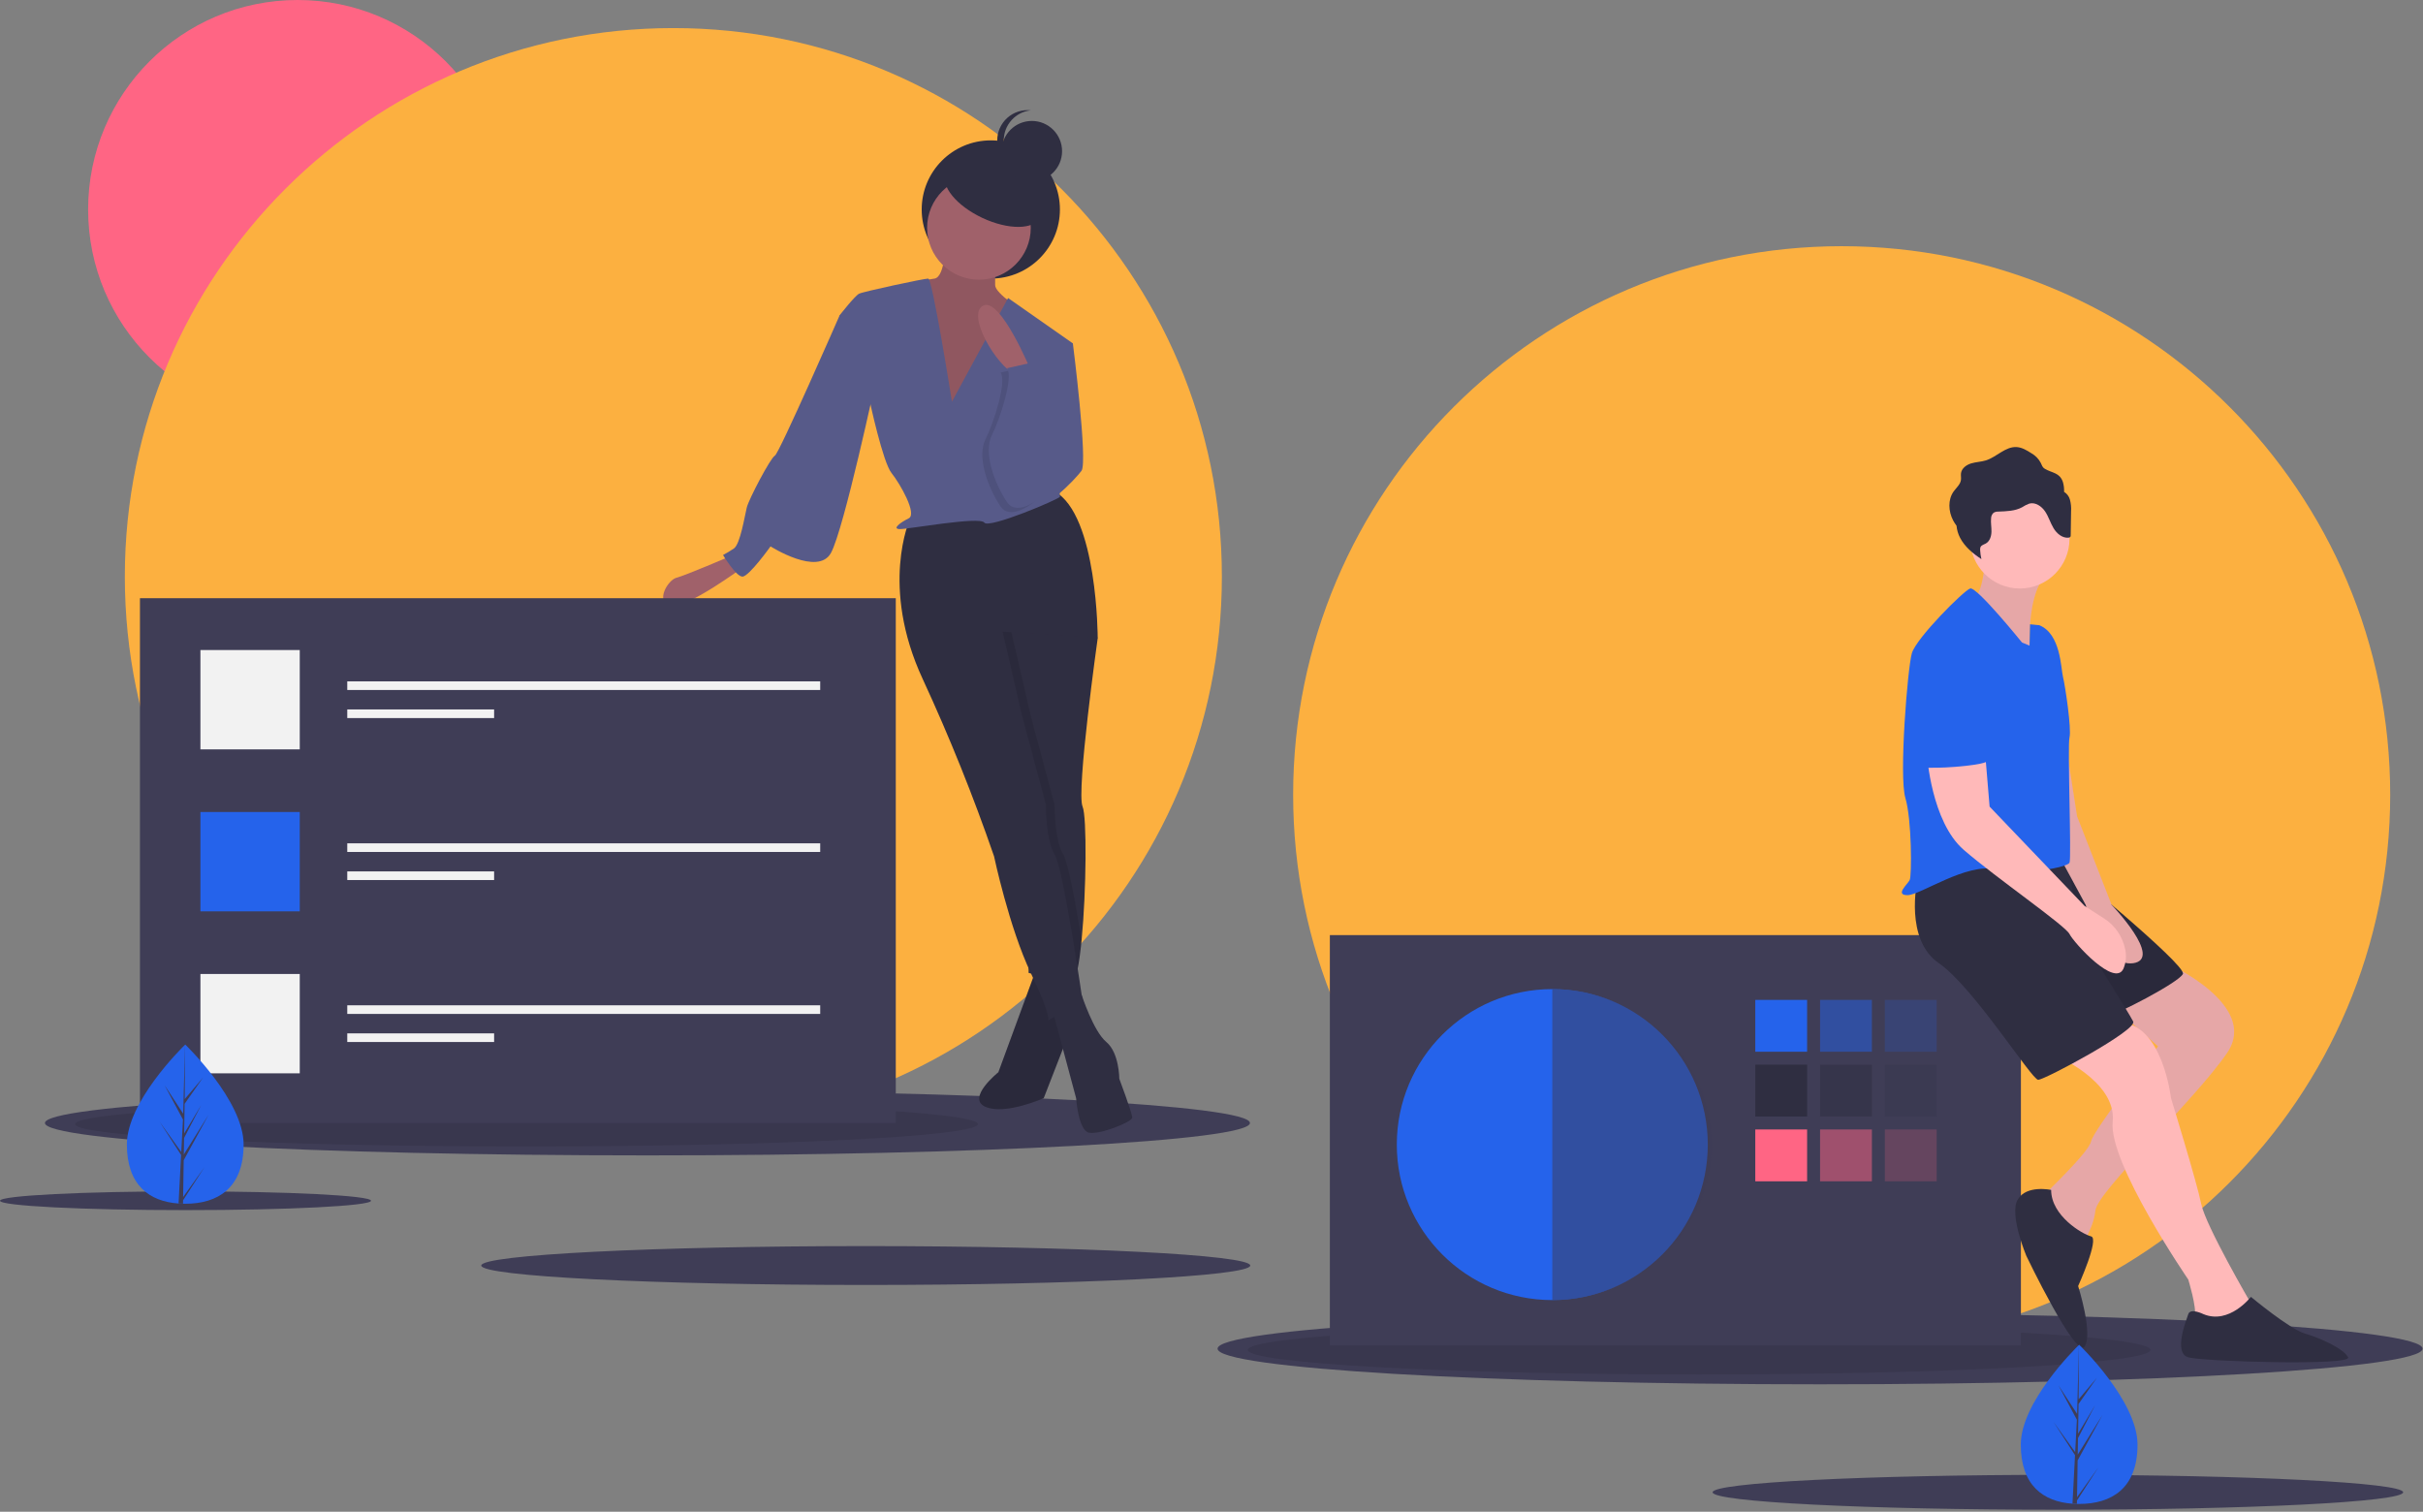 <svg width="1122" height="700" viewBox="0 0 1122 700" fill="none" xmlns="http://www.w3.org/2000/svg">
<rect x="0" y="0" width="1122" height="700" fill="#808080" stroke="none"/>
<g clip-path="url(#clip0)">
<path d="M852.806 621.999C993.086 621.999 1106.81 508.28 1106.81 367.999C1106.81 227.719 993.086 114 852.806 114C712.526 114 598.806 227.719 598.806 367.999C598.806 508.28 712.526 621.999 852.806 621.999Z" fill="#FCB040"/>
<path d="M137.806 194C191.378 194 234.806 150.572 234.806 97C234.806 43.428 191.378 0 137.806 0C84.234 0 40.806 43.428 40.806 97C40.806 150.572 84.234 194 137.806 194Z" fill="#FF6584"/>
<path d="M311.806 520.999C452.086 520.999 565.806 407.28 565.806 266.999C565.806 126.719 452.086 12.999 311.806 12.999C171.526 12.999 57.806 126.719 57.806 266.999C57.806 407.28 171.526 520.999 311.806 520.999Z" fill="#FCB040"/>
<path d="M299.806 535C453.893 535 578.806 528.284 578.806 520C578.806 511.716 453.893 505 299.806 505C145.719 505 20.806 511.716 20.806 520C20.806 528.284 145.719 535 299.806 535Z" fill="#3F3D56"/>
<path opacity="0.1" d="M243.806 530.862C359.233 530.862 452.806 526.23 452.806 520.517C452.806 514.804 359.233 510.172 243.806 510.172C128.378 510.172 34.806 514.804 34.806 520.517C34.806 526.23 128.378 530.862 243.806 530.862Z" fill="black"/>
<path d="M842.806 641C996.893 641 1121.81 633.613 1121.81 624.5C1121.81 615.387 996.893 608 842.806 608C688.719 608 563.806 615.387 563.806 624.5C563.806 633.613 688.719 641 842.806 641Z" fill="#3F3D56"/>
<path opacity="0.1" d="M786.806 636.448C902.233 636.448 995.806 631.353 995.806 625.069C995.806 618.784 902.233 613.689 786.806 613.689C671.378 613.689 577.806 618.784 577.806 625.069C577.806 631.353 671.378 636.448 786.806 636.448Z" fill="black"/>
<path d="M400.903 595C499.234 595 578.946 590.971 578.946 586C578.946 581.029 499.234 577 400.903 577C302.572 577 222.859 581.029 222.859 586C222.859 590.971 302.572 595 400.903 595Z" fill="#3F3D56"/>
<path d="M85.903 560.342C133.346 560.342 171.806 558.398 171.806 556C171.806 553.602 133.346 551.658 85.903 551.658C38.46 551.658 0 553.602 0 556C0 558.398 38.46 560.342 85.903 560.342Z" fill="#3F3D56"/>
<path d="M952.927 699.082C1041.23 699.082 1112.81 695.463 1112.81 691C1112.81 686.536 1041.23 682.918 952.927 682.918C864.628 682.918 793.048 686.536 793.048 691C793.048 695.463 864.628 699.082 952.927 699.082Z" fill="#3F3D56"/>
<path d="M935.806 433H615.806V623H935.806V433Z" fill="#3F3D56"/>
<path d="M718.806 602C758.57 602 790.806 569.765 790.806 530C790.806 490.235 758.57 458 718.806 458C679.041 458 646.806 490.235 646.806 530C646.806 569.765 679.041 602 718.806 602Z" fill="#2563EB"/>
<path d="M836.806 463H812.806V487H836.806V463Z" fill="#2563EB"/>
<path opacity="0.5" d="M866.806 463H842.806V487H866.806V463Z" fill="#2563EB"/>
<path opacity="0.2" d="M896.806 463H872.806V487H896.806V463Z" fill="#2563EB"/>
<path d="M836.806 493H812.806V517H836.806V493Z" fill="#2F2E41"/>
<path opacity="0.5" d="M866.806 493H842.806V517H866.806V493Z" fill="#2F2E41"/>
<path opacity="0.2" d="M896.806 493H872.806V517H896.806V493Z" fill="#2F2E41"/>
<path d="M836.806 523H812.806V547H836.806V523Z" fill="#FF6584"/>
<path opacity="0.5" d="M866.806 523H842.806V547H866.806V523Z" fill="#FF6584"/>
<path opacity="0.2" d="M896.806 523H872.806V547H896.806V523Z" fill="#FF6584"/>
<path opacity="0.5" d="M718.806 458V602C758.57 602 792.806 569.764 792.806 530C792.806 490.236 758.57 458 718.806 458Z" fill="#3F3D56"/>
<path d="M1004.31 446.5C1004.31 446.5 1046.31 465.5 1031.31 487.5C1016.31 509.5 971.306 551.5 970.306 560.5C969.306 569.5 963.306 577.5 963.306 577.5C963.306 577.5 943.306 556.5 945.306 554.5C947.306 552.5 967.306 533.5 968.306 528.5C969.306 523.5 999.306 484.5 999.306 484.5L972.306 460.5L1004.31 446.5Z" fill="#FFB9B9"/>
<path opacity="0.1" d="M1004.31 446.5C1004.31 446.5 1046.31 465.5 1031.31 487.5C1016.31 509.5 971.306 551.5 970.306 560.5C969.306 569.5 963.306 577.5 963.306 577.5C963.306 577.5 943.306 556.5 945.306 554.5C947.306 552.5 967.306 533.5 968.306 528.5C969.306 523.5 999.306 484.5 999.306 484.5L972.306 460.5L1004.31 446.5Z" fill="black"/>
<path d="M951.306 488.5C951.306 488.5 980.306 500.5 978.306 519.5C976.306 538.5 1013.31 592.5 1013.31 592.5C1013.31 592.5 1017.31 605.5 1016.31 609.5C1015.31 613.5 1042.31 612.5 1042.31 612.5V603.5C1042.31 603.5 1021.31 567.5 1019.31 557.5C1017.31 547.5 1005.31 508.5 1005.31 508.5C1005.31 508.5 1001.31 473.5 981.306 473.5C975.484 473.5 969.743 474.855 964.535 477.459C959.328 480.063 954.799 483.843 951.306 488.5V488.5Z" fill="#FFB9B9"/>
<path d="M952.806 398C952.806 398 1012.81 447 1010.81 451C1008.81 455 979.806 470 974.806 471C969.806 472 934.428 398 934.428 398H952.806Z" fill="#2F2E41"/>
<path opacity="0.1" d="M952.806 398C952.806 398 1012.81 447 1010.81 451C1008.81 455 979.806 470 974.806 471C969.806 472 934.428 398 934.428 398H952.806Z" fill="black"/>
<path d="M887.806 408C887.806 408 881.806 435 897.806 446C913.806 457 940.806 500 943.806 500C946.806 500 989.806 477 987.806 473C985.806 469 963.806 434 963.806 434L956.806 397C956.806 397 895.806 395 887.806 408Z" fill="#2F2E41"/>
<path d="M952.806 320L961.806 378L977.806 419C977.806 419 1001.81 444 987.806 446C973.806 448 965.806 419 965.806 419L952.806 395V320Z" fill="#FFB9B9"/>
<path opacity="0.1" d="M952.806 320L961.806 378L977.806 419C977.806 419 1001.81 444 987.806 446C973.806 448 965.806 419 965.806 419L952.806 395V320Z" fill="black"/>
<path d="M919.306 255.5C919.306 255.5 919.306 276.5 912.306 278.5C905.306 280.5 940.306 307.5 940.306 307.5C940.306 307.5 936.306 272.5 950.306 263.5L919.306 255.5Z" fill="#FFB9B9"/>
<path opacity="0.1" d="M919.306 255.5C919.306 255.5 919.306 276.5 912.306 278.5C905.306 280.5 940.306 307.5 940.306 307.5C940.306 307.5 936.306 272.5 950.306 263.5L919.306 255.5Z" fill="black"/>
<path d="M935.306 272.5C948.009 272.5 958.306 262.203 958.306 249.5C958.306 236.797 948.009 226.5 935.306 226.5C922.603 226.5 912.306 236.797 912.306 249.5C912.306 262.203 922.603 272.5 935.306 272.5Z" fill="#FFB9B9"/>
<path d="M936.306 297.5C936.306 297.5 915.306 271.5 912.306 272.5C909.306 273.5 887.306 295.5 885.306 302.5C883.306 309.5 879.306 359.5 882.306 369.5C885.306 379.5 885.306 405.5 884.306 407.5C883.306 409.5 877.306 414.5 883.306 414.5C889.306 414.5 910.306 399.5 924.306 402.5C938.306 405.5 957.306 401.5 958.306 399.5C959.306 397.5 957.306 345.5 958.306 341.5C959.306 337.5 956.306 317.5 955.306 313.5C954.306 309.5 954.306 293.5 944.306 289.5L940.042 289.079L939.803 298.97L936.306 297.5Z" fill="#2563EB"/>
<path d="M892.306 349.5C892.306 349.5 894.306 380.5 909.306 393.5C924.306 406.5 956.306 428.5 958.306 432.5C960.306 436.5 979.306 457.5 983.306 448.5C984.467 445.694 984.747 442.602 984.108 439.633C983.527 436.683 982.349 433.882 980.646 431.403C978.943 428.925 976.751 426.821 974.204 425.22L965.306 419.5L921.306 373.5L919.306 349.5H892.306Z" fill="#FFB9B9"/>
<path d="M949.806 551C949.806 551 938.306 548.5 934.306 555.5C930.306 562.5 938.306 581.5 938.306 581.5C938.306 581.5 961.306 629.5 965.306 623.5C969.306 617.5 962.306 595.5 962.306 595.5C962.306 595.5 972.306 573.5 968.306 572.5C964.306 571.5 949.806 563 949.806 551Z" fill="#2F2E41"/>
<path d="M1020.31 608.5C1020.31 608.5 1014.31 605.5 1013.31 608.5C1012.31 611.5 1006.31 626.5 1013.31 628.5C1020.31 630.5 1089.31 632.5 1087.31 628.5C1085.31 624.5 1074.31 619.5 1067.31 617.5C1060.31 615.5 1042.31 600.5 1042.31 600.5C1042.31 600.5 1032.31 613.5 1020.31 608.5Z" fill="#2F2E41"/>
<path d="M958.475 231.246C958.043 229.795 957.093 228.553 955.804 227.759C955.87 226.204 955.68 224.65 955.24 223.157C953.77 218.813 950.289 219.062 947.004 217.141C945.579 216.308 945.667 215.571 944.925 214.202C943.953 212.408 942.497 210.922 940.723 209.915C938.615 208.572 936.391 207.189 933.898 207.019C928.659 206.662 924.642 211.59 919.635 213.171C917.428 213.868 915.056 213.897 912.838 214.556C910.619 215.215 908.405 216.788 908.075 219.079C907.922 220.137 908.191 221.222 908.036 222.279C907.729 224.38 905.885 225.852 904.651 227.581C901.922 231.403 902.234 236.802 904.416 240.961C904.876 241.822 905.402 242.645 905.99 243.424C906.172 245.389 906.737 247.301 907.652 249.05C909.834 253.208 913.59 256.316 917.513 258.898C917.192 257.519 916.997 256.113 916.931 254.698C916.876 254.227 916.937 253.749 917.11 253.307C917.547 252.394 918.701 252.151 919.582 251.65C921.405 250.614 922.12 248.322 922.172 246.225C922.225 244.129 921.781 242.029 922.001 239.944C922.009 239.464 922.118 238.991 922.32 238.557C922.523 238.122 922.814 237.734 923.176 237.419C923.848 237.035 924.617 236.852 925.391 236.891C929.126 236.738 933.029 236.67 936.324 234.903C937.387 234.197 938.529 233.619 939.728 233.181C942.528 232.451 945.39 234.414 947.004 236.816C948.617 239.218 949.422 242.077 950.911 244.558C952.4 247.04 954.972 249.252 957.851 248.958C958.013 248.959 958.174 248.925 958.322 248.859C958.47 248.793 958.603 248.697 958.711 248.576C958.835 248.353 958.89 248.098 958.869 247.844L959.03 236.839C959.164 234.957 958.976 233.065 958.475 231.246Z" fill="#2F2E41"/>
<path d="M901.306 298.5C901.306 298.5 923.306 308.5 922.306 329.5C921.306 350.5 928.306 352.5 911.306 354.5C894.306 356.5 890.306 354.5 889.306 356.5C888.306 358.5 882.306 310.5 886.306 305.5C890.306 300.5 901.306 298.5 901.306 298.5Z" fill="#2563EB"/>
<path d="M458.806 129C476.479 129 490.806 114.673 490.806 97C490.806 79.327 476.479 65 458.806 65C441.133 65 426.806 79.327 426.806 97C426.806 114.673 441.133 129 458.806 129Z" fill="#2F2E41"/>
<path d="M480.306 447.5L462.306 496.5C462.306 496.5 447.306 508.5 456.306 512.5C465.306 516.5 483.306 508.5 483.306 508.5L497.306 472.5L495.306 447.5H480.306Z" fill="#2F2E41"/>
<path opacity="0.1" d="M480.306 447.5L462.306 496.5C462.306 496.5 447.306 508.5 456.306 512.5C465.306 516.5 483.306 508.5 483.306 508.5L497.306 472.5L495.306 447.5H480.306Z" fill="black"/>
<path d="M481.806 157L496.806 159C496.806 159 503.806 214 500.806 218C497.806 222 482.806 238 476.806 234C470.806 230 481.806 157 481.806 157Z" fill="#575A89"/>
<path d="M338.306 257.5C338.306 257.5 317.306 266.5 313.306 267.5C309.306 268.5 303.306 278.5 310.306 280.5C317.306 282.5 344.306 262.5 344.306 262.5L338.306 257.5Z" fill="#A0616A"/>
<path d="M487.306 467.5L498.306 508.5C498.306 508.5 499.306 523.5 504.306 524.5C509.306 525.5 524.306 519.5 524.306 517.5C524.306 515.5 518.306 499.5 518.306 499.5C518.306 499.5 518.306 487.5 512.306 482.5C506.306 477.5 500.9 460.75 500.9 460.75L487.306 467.5Z" fill="#2F2E41"/>
<path d="M501.306 373.5C503.326 378.21 503.076 412.38 500.866 435.12C499.796 446.17 498.266 454.52 496.306 455.5L481.976 451.92L476.306 450.5L476.156 438.06L475.306 369.5L458.306 298.5V280.5L501.306 284.5L508.126 295.21L508.306 295.5C508.306 295.5 498.306 366.5 501.306 373.5Z" fill="#2F2E41"/>
<path opacity="0.1" d="M492.306 395.5C494.446 398.71 498.016 417.93 500.866 435.12C499.796 446.17 498.266 454.52 496.306 455.5L481.976 451.92C481.756 451.46 481.536 450.98 481.306 450.5C479.476 446.66 477.756 442.42 476.156 438.06L475.306 369.5L458.306 298.5V280.5L501.306 284.5L508.126 295.21L468.306 292.5L477.306 331.5L488.306 372.5C488.306 372.5 488.306 389.5 492.306 395.5Z" fill="black"/>
<path d="M421.306 240.5C421.306 240.5 407.306 271.5 427.306 314.5C439.682 341.259 450.696 368.628 460.306 396.5C460.306 396.5 467.306 429.5 477.306 450.5C487.306 471.5 485.306 472.5 485.306 472.5L501.306 463.5C501.306 463.5 492.306 401.5 488.306 395.5C484.306 389.5 484.306 372.5 484.306 372.5L473.306 331.5L464.306 292.5L508.306 295.5C508.306 295.5 508.306 238.5 488.306 227.5L421.306 240.5Z" fill="#2F2E41"/>
<path d="M437.806 112C437.806 112 437.806 128 432.806 129C427.806 130 417.806 130 414.806 135C411.806 140 437.806 206 437.806 206L464.806 189L473.806 144C473.806 144 460.806 136 460.806 132V114L437.806 112Z" fill="#A0616A"/>
<path opacity="0.1" d="M437.806 112C437.806 112 437.806 128 432.806 129C427.806 130 417.806 130 414.806 135C411.806 140 437.806 206 437.806 206L464.806 189L473.806 144C473.806 144 460.806 136 460.806 132V114L437.806 112Z" fill="black"/>
<path d="M453.306 129.5C466.561 129.5 477.306 118.755 477.306 105.5C477.306 92.245 466.561 81.5 453.306 81.5C440.051 81.5 429.306 92.245 429.306 105.5C429.306 118.755 440.051 129.5 453.306 129.5Z" fill="#A0616A"/>
<path d="M440.806 186C440.806 186 431.806 129 429.806 129C427.806 129 399.806 135 397.806 136C395.806 137 388.806 146 388.806 146L402.806 186C402.806 186 408.806 214 412.806 219C416.806 224 424.806 238 420.806 240C416.806 242 412.806 245 416.806 245C420.806 245 453.806 239 455.806 242C457.806 245 490.806 231 490.806 230C490.806 229 486.806 182 486.806 182L496.806 159L466.806 138L440.806 186Z" fill="#575A89"/>
<path d="M398.806 141L388.806 146C388.806 146 360.806 210 358.806 211C356.806 212 346.806 231 345.806 235C344.806 239 342.806 252 339.806 254C338.197 255.093 336.528 256.094 334.806 257C334.806 257 340.806 267 343.806 267C346.806 267 356.806 253 356.806 253C356.806 253 378.806 267 384.806 256C390.806 245 405.806 175 405.806 175L398.806 141Z" fill="#575A89"/>
<path d="M477.306 171.5C477.306 171.5 463.306 137.5 455.306 141.5C447.306 145.5 461.306 169.5 470.306 173.5L477.306 171.5Z" fill="#A0616A"/>
<path opacity="0.1" d="M463.306 172.5L477.337 169.328L480.306 184.5C480.306 184.5 493.306 207.5 490.306 217.5C487.306 227.5 469.306 243.5 463.306 234.5C457.306 225.5 452.306 211.5 456.306 203.5C460.306 195.5 466.306 176.5 463.306 172.5Z" fill="black"/>
<path d="M466.306 170.5L480.337 167.328L483.306 182.5C483.306 182.5 496.306 205.5 493.306 215.5C490.306 225.5 472.306 241.5 466.306 232.5C460.306 223.5 455.306 209.5 459.306 201.5C463.306 193.5 469.306 174.5 466.306 170.5Z" fill="#575A89"/>
<path d="M481.539 100.681C484.234 94.93 476.688 85.709 464.684 80.086C452.681 74.463 440.767 74.567 438.073 80.319C435.378 86.07 442.924 95.291 454.927 100.914C466.93 106.537 478.845 106.433 481.539 100.681Z" fill="#2F2E41"/>
<path d="M477.806 84C485.538 84 491.806 77.732 491.806 70C491.806 62.268 485.538 56 477.806 56C470.074 56 463.806 62.268 463.806 70C463.806 77.732 470.074 84 477.806 84Z" fill="#2F2E41"/>
<path d="M464.806 65C464.806 61.547 466.083 58.216 468.39 55.647C470.698 53.078 473.873 51.453 477.306 51.083C475.351 50.869 473.373 51.07 471.5 51.672C469.628 52.274 467.904 53.264 466.439 54.577C464.975 55.89 463.804 57.497 463.002 59.293C462.2 61.089 461.786 63.033 461.786 65C461.786 66.967 462.2 68.911 463.002 70.707C463.804 72.503 464.975 74.11 466.439 75.423C467.904 76.736 469.628 77.726 471.5 78.328C473.373 78.93 475.351 79.131 477.306 78.917C473.873 78.547 470.698 76.922 468.39 74.353C466.083 71.784 464.806 68.453 464.806 65V65Z" fill="#2F2E41"/>
<path d="M414.806 277H64.806V520H414.806V277Z" fill="#3F3D56"/>
<path d="M138.806 301H92.806V347H138.806V301Z" fill="#F2F2F2"/>
<path d="M138.806 376H92.806V422H138.806V376Z" fill="#2563EB"/>
<path d="M138.806 451H92.806V497H138.806V451Z" fill="#F2F2F2"/>
<path d="M379.806 315.5H160.806V319.5H379.806V315.5Z" fill="#F2F2F2"/>
<path d="M228.806 328.5H160.806V332.5H228.806V328.5Z" fill="#F2F2F2"/>
<path d="M379.806 390.5H160.806V394.5H379.806V390.5Z" fill="#F2F2F2"/>
<path d="M228.806 403.5H160.806V407.5H228.806V403.5Z" fill="#F2F2F2"/>
<path d="M379.806 465.5H160.806V469.5H379.806V465.5Z" fill="#F2F2F2"/>
<path d="M228.806 478.5H160.806V482.5H228.806V478.5Z" fill="#F2F2F2"/>
<path d="M989.806 668.933C989.806 689.289 977.706 696.396 962.778 696.396C962.432 696.396 962.086 696.391 961.743 696.384C961.051 696.369 960.365 696.337 959.688 696.289C946.215 695.337 935.75 687.864 935.75 668.933C935.75 649.345 960.78 624.626 962.666 622.792L962.668 622.79C962.74 622.717 962.778 622.683 962.778 622.683C962.778 622.683 989.806 648.579 989.806 668.933Z" fill="#2563EB"/>
<path d="M961.793 693.282L971.678 679.47L961.768 694.799L961.743 696.384C961.051 696.369 960.365 696.337 959.688 696.289L960.753 675.926L960.745 675.766L960.763 675.739L960.865 673.814L950.929 658.447L960.895 672.371L960.919 672.779L961.723 657.393L953.218 641.514L961.827 654.694L962.666 622.792L962.668 622.683V622.79L962.529 647.945L970.997 637.972L962.494 650.111L962.27 663.888L970.178 650.666L962.238 665.915L962.114 673.575L973.589 655.171L962.069 676.247L961.793 693.282Z" fill="#3F3D56"/>
<path d="M112.806 529.933C112.806 550.289 100.706 557.396 85.778 557.396C85.432 557.396 85.086 557.391 84.743 557.384C84.051 557.369 83.365 557.336 82.688 557.289C69.215 556.336 58.749 548.864 58.749 529.933C58.749 510.345 83.78 485.625 85.666 483.792L85.668 483.789C85.74 483.717 85.778 483.682 85.778 483.682C85.778 483.682 112.806 509.579 112.806 529.933Z" fill="#2563EB"/>
<path d="M84.793 554.282L94.678 540.47L84.768 555.799L84.743 557.384C84.051 557.369 83.365 557.336 82.688 557.289L83.753 536.925L83.745 536.766L83.763 536.739L83.865 534.813L73.929 519.447L83.895 533.37L83.919 533.779L84.723 518.392L76.218 502.514L84.828 515.693L85.666 483.792L85.668 483.682V483.789L85.529 508.944L93.997 498.971L85.494 511.111L85.27 524.888L93.178 511.666L85.238 526.915L85.114 534.575L96.589 516.171L85.069 537.246L84.793 554.282Z" fill="#3F3D56"/>
</g>
<defs>
<clipPath id="clip0">
<rect width="1121.81" height="699.082" fill="white"/>
</clipPath>
</defs>
</svg>
